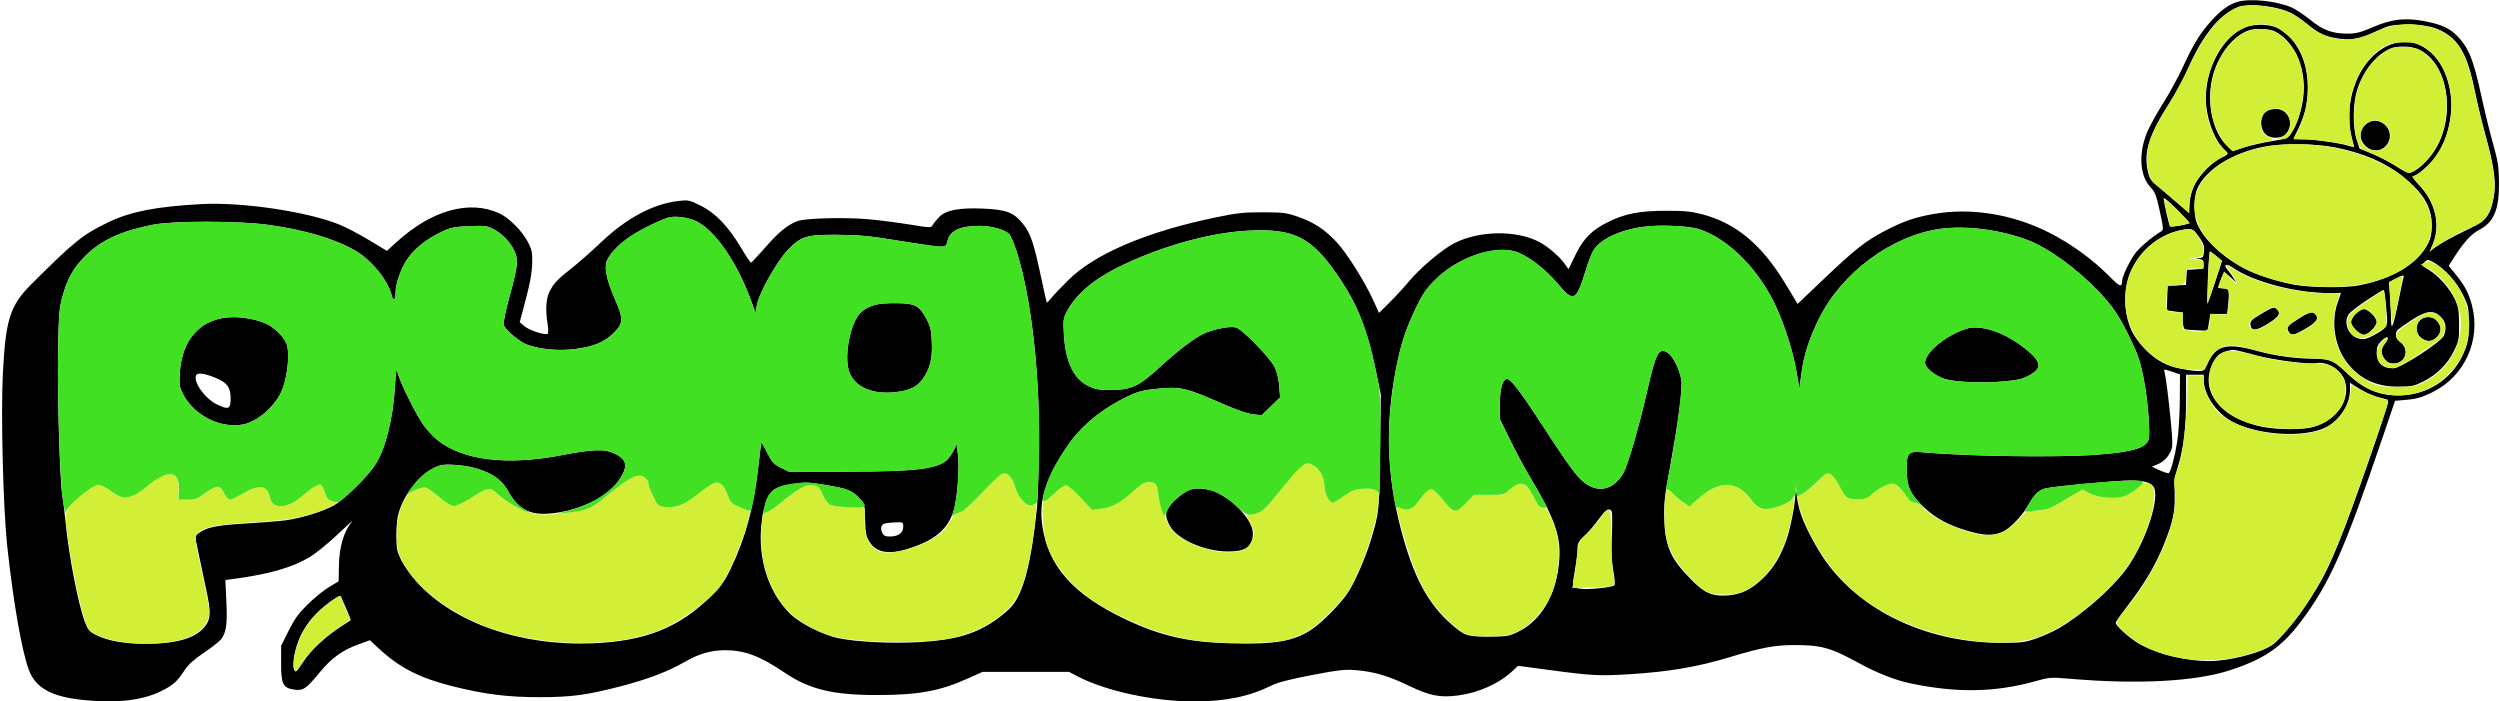 <svg xmlns="http://www.w3.org/2000/svg" width="1561" height="438" viewBox="0 0 1561 438" version="1.1"><path d="M 1397.139 1.147 C 1391.939 2.644, 1386.909 6.225, 1381.141 12.536 C 1374.025 20.322, 1369.736 27.231, 1363.161 41.500 C 1360.120 48.100, 1354.528 58.375, 1350.736 64.333 C 1346.943 70.291, 1342.463 78.391, 1340.779 82.333 C 1335.190 95.415, 1335.962 109.636, 1342.645 116.723 C 1345.629 119.886, 1346.392 121.841, 1348.581 131.926 C 1350.907 142.647, 1350.968 143.574, 1349.412 144.500 C 1343.492 148.024, 1335.512 154.849, 1332.937 158.592 C 1329.019 164.286, 1325.022 172.908, 1325.010 175.691 C 1324.992 179.591, 1323.453 179.017, 1317.422 172.860 C 1306.836 162.054, 1293.120 152.099, 1279.112 145.056 C 1256.493 133.684, 1230.627 129.538, 1207.500 133.579 C 1195.601 135.658, 1188.505 138.117, 1176.802 144.218 C 1164.816 150.466, 1158.158 155.733, 1138.150 174.795 L 1122.435 189.767 1114.467 176.637 C 1099.889 152.614, 1083.852 139.308, 1062.811 133.777 C 1056.151 132.027, 1051.718 131.596, 1040.500 131.605 C 1023.921 131.619, 1014.767 133.364, 1004.330 138.501 C 993.905 143.632, 988.734 148.832, 983.651 159.292 L 979.380 168.085 976.770 164.418 C 973.691 160.089, 966.014 153.558, 961 151 C 946.508 143.607, 923.710 143.946, 908.183 151.786 C 900.747 155.540, 886.632 167.403, 879.806 175.634 C 876.674 179.410, 871.175 185.399, 867.586 188.941 L 861.060 195.382 857.609 187.809 C 852.044 175.597, 841.052 158.130, 834.540 151.151 C 827.093 143.169, 820.498 138.855, 810.328 135.310 C 803.267 132.849, 801.128 132.579, 788.500 132.555 C 776.425 132.533, 772.300 132.989, 758.500 135.869 C 715.620 144.819, 683.574 158.513, 666.927 175 C 662.762 179.125, 658.131 184.019, 656.636 185.876 C 655.141 187.732, 653.783 189.082, 653.618 188.876 C 653.453 188.669, 651.881 181.731, 650.124 173.457 C 645.493 151.646, 643.556 145.883, 638.863 139.946 C 633.185 132.763, 628.673 130.967, 614.559 130.272 C 599.447 129.528, 590.619 131.151, 586.500 135.431 C 584.850 137.145, 583.020 139.407, 582.434 140.456 C 581.388 142.327, 581.112 142.322, 567.934 140.178 C 560.545 138.977, 548.875 137.493, 542 136.882 C 527.302 135.575, 502.989 136.214, 498 138.038 C 491.803 140.303, 486.263 144.829, 477.825 154.521 C 473.287 159.735, 469.275 164, 468.910 164 C 468.545 164, 465.686 159.709, 462.557 154.465 C 454.670 141.249, 446.656 132.928, 437.420 128.363 C 430.563 124.974, 429.668 124.779, 423.938 125.428 C 408.009 127.230, 391.441 136.003, 375.600 151.025 C 369.495 156.814, 361.125 164.183, 357 167.402 C 348.061 174.375, 345.451 177.178, 342.935 182.500 C 340.893 186.820, 340.540 194.070, 341.963 202.500 C 342.427 205.250, 342.445 207.883, 342.003 208.350 C 340.781 209.644, 330.436 206.280, 327.285 203.564 L 324.500 201.163 326.876 192.331 C 330.994 177.028, 332.188 170.707, 332.321 163.500 C 332.430 157.610, 332.002 155.641, 329.624 151.084 C 326.080 144.292, 317.914 136.082, 311.920 133.286 C 293.242 124.573, 269.463 131.197, 247.551 151.217 L 241.603 156.652 230.551 149.988 C 224.473 146.323, 216.125 141.947, 212 140.265 C 191.999 132.106, 151.036 126.037, 125.500 127.449 C 97.542 128.996, 81.927 132.017, 68.133 138.548 C 51.943 146.215, 46.495 150.583, 19.529 177.522 C 6.284 190.753, 3.538 199.339, 1.797 232.953 C 0.474 258.492, 1.951 317.233, 4.514 341 C 8.285 375.969, 13.629 406.587, 18.001 418.273 C 22.189 429.468, 31.995 434.961, 51.448 437.011 C 72.476 439.227, 88.675 437.441, 100.485 431.605 C 108.162 427.811, 110.590 425.642, 115.365 418.314 C 117.565 414.938, 121.167 411.708, 127.424 407.500 C 132.332 404.200, 137.198 400.340, 138.240 398.923 C 141.292 394.767, 142.005 389.331, 141.335 375.333 L 140.704 362.167 145.602 361.513 C 168.069 358.512, 182.114 354.493, 193.335 347.854 C 197.094 345.630, 204.969 339.242, 210.835 333.660 C 216.701 328.077, 220.767 324.407, 219.871 325.504 C 214.667 331.877, 211.826 341.424, 211.618 353.230 L 211.448 362.961 205.474 366.536 C 202.188 368.502, 196.211 373.349, 192.191 377.306 C 186.434 382.972, 183.889 386.490, 180.208 393.871 L 175.535 403.241 175.518 413.910 C 175.496 427.144, 176.647 429.525, 183.572 430.563 C 189.288 431.420, 191.097 430.214, 199.573 419.894 C 206.908 410.964, 213.642 406.063, 223.533 402.455 L 230.959 399.747 237 405.339 C 249.521 416.932, 262.088 423.343, 282.217 428.407 C 302.495 433.509, 316.864 435.322, 337 435.320 C 356.738 435.317, 366.836 433.952, 387.858 428.445 C 404.509 424.083, 417.223 419.244, 427.248 413.452 C 436.306 408.219, 443.918 406, 452.816 406 C 465.035 406, 474.374 409.530, 490.009 420.060 C 505.506 430.497, 520.118 434.015, 547.822 433.980 C 573.856 433.948, 586.929 431.516, 605 423.344 L 613.500 419.500 640.500 419.510 L 667.500 419.520 672.500 422.147 C 690.235 431.463, 720.172 437.946, 745.619 437.982 C 765.107 438.009, 779.965 434.943, 794 428 C 797.783 426.128, 805.589 424.111, 819 421.538 C 835.754 418.325, 839.653 417.889, 846.691 418.446 C 857.752 419.322, 866.936 422.017, 879.398 428.044 C 892.608 434.432, 899.182 435.741, 910.469 434.231 C 923.571 432.478, 936.053 426.820, 944.685 418.722 L 947.870 415.734 967.185 418.321 C 993.989 421.911, 998.671 422.156, 1017.742 420.971 C 1041.919 419.469, 1059.879 416.420, 1079.500 410.488 C 1099.857 404.334, 1108.081 402.787, 1120.500 402.777 C 1137.323 402.764, 1143.136 404.403, 1161 414.195 C 1171.837 420.135, 1183.323 424.672, 1192.379 426.590 C 1221.529 432.765, 1245.735 432.389, 1270.755 425.372 C 1279.722 422.857, 1280.406 422.810, 1292.755 423.851 C 1335.353 427.443, 1370.895 425.529, 1392.443 418.483 C 1413.537 411.585, 1424.345 404.266, 1435.976 389 C 1454.529 364.649, 1463.375 344.785, 1488.134 271.877 L 1495.477 250.253 1502.921 249.624 C 1508.724 249.133, 1512.169 248.121, 1518.549 245.033 C 1538.803 235.230, 1549.207 212.571, 1543.505 190.680 C 1541.550 183.173, 1539.004 178.310, 1533.476 171.524 L 1528.955 165.974 1532.587 160.296 C 1538.479 151.086, 1543.198 145.978, 1548.162 143.440 C 1557.156 138.840, 1560.555 130.648, 1560.377 114 C 1560.269 104.030, 1559.767 100.771, 1556.598 89.500 C 1554.588 82.350, 1551.348 69.108, 1549.397 60.074 C 1544.294 36.439, 1541.170 28.990, 1533.182 21.409 C 1529.009 17.450, 1524.045 15.273, 1515.020 13.444 C 1502.291 10.865, 1493.722 11.746, 1481.879 16.852 C 1473.899 20.292, 1471.157 21, 1465.810 21 C 1456.323 21, 1450.519 18.854, 1442.500 12.380 C 1438.650 9.272, 1433.577 5.864, 1431.227 4.807 C 1421.910 0.618, 1405.210 -1.175, 1397.139 1.147 M 1399.863 3.705 C 1395.104 4.438, 1386.661 10.389, 1381.713 16.500 C 1375.447 24.239, 1371.430 31.099, 1365.585 44.039 C 1362.987 49.792, 1358.121 58.775, 1354.774 64 C 1342.008 83.927, 1338.532 94.612, 1340.980 106.406 C 1341.966 111.153, 1342.806 112.538, 1346.640 115.740 C 1349.117 117.808, 1354.650 122.525, 1358.937 126.222 L 1366.731 132.945 1367.232 126.703 C 1367.551 122.723, 1368.707 118.539, 1370.421 115.156 C 1373.560 108.962, 1381.563 100.952, 1387.113 98.449 C 1391.415 96.509, 1391.744 95.863, 1389.416 93.930 C 1383.689 89.177, 1378.572 76.956, 1377.511 65.500 C 1375.756 46.537, 1385.811 25.250, 1400 17.893 C 1406.147 14.705, 1416.718 14.618, 1422.568 17.707 C 1433.774 23.624, 1440.963 37.866, 1440.988 54.201 C 1441.006 65.820, 1439.054 72.956, 1432.219 86.250 C 1432.007 86.662, 1434.683 87.002, 1438.167 87.004 C 1444.899 87.008, 1461.557 89.378, 1466.412 91.023 C 1468.014 91.565, 1469.460 91.874, 1469.625 91.708 C 1469.791 91.542, 1469.273 88.953, 1468.475 85.953 C 1463.739 68.157, 1469.514 46.220, 1481.971 34.687 C 1501.588 16.526, 1525.916 28.608, 1530.111 58.596 C 1532.101 72.818, 1527.722 89.531, 1519.321 99.784 C 1515.975 103.867, 1509.365 109.378, 1506.780 110.240 C 1506.180 110.440, 1507.673 112.644, 1510.097 115.139 C 1520.864 126.218, 1524.147 140.588, 1518.770 153.108 L 1517.221 156.716 1522.360 153.210 C 1525.187 151.281, 1532.466 147.325, 1538.535 144.418 C 1553.005 137.487, 1554.952 135.151, 1557.206 122.002 C 1558.678 113.419, 1557.128 102.713, 1551.597 83.259 C 1549.683 76.526, 1546.954 65.151, 1545.534 57.980 C 1541.500 37.620, 1537.029 27.931, 1528.976 22.098 C 1522.119 17.131, 1515.893 15.522, 1503.500 15.516 C 1492.931 15.511, 1492.187 15.655, 1484.500 19.197 C 1473.345 24.336, 1468.197 25.340, 1459.725 24.025 C 1451.632 22.770, 1447.491 20.782, 1440 14.557 C 1436.975 12.043, 1432.518 9.055, 1430.096 7.916 C 1422.294 4.247, 1408.672 2.350, 1399.863 3.705 M 1404.500 18.853 C 1394.026 22.277, 1384.189 35.297, 1381.121 49.799 C 1377.865 65.188, 1381.823 82.590, 1390.490 90.990 L 1394.001 94.393 1401.113 92.103 C 1405.025 90.843, 1412.772 89.067, 1418.328 88.156 C 1427.910 86.585, 1428.547 86.328, 1430.678 83.157 C 1434.034 78.167, 1436.924 69.694, 1438.062 61.511 C 1440.504 43.955, 1433.295 26.562, 1420.753 19.750 C 1417.511 17.989, 1408.641 17.500, 1404.500 18.853 M 1492.265 30.485 C 1483.711 34.203, 1475.550 44.372, 1471.909 55.850 C 1469.115 64.655, 1468.916 79.150, 1471.480 87.127 L 1473.288 92.754 1481.211 96.026 C 1485.569 97.825, 1492.141 101.245, 1495.817 103.627 C 1499.493 106.009, 1503.175 107.951, 1504 107.943 C 1508.396 107.902, 1517.449 99.387, 1521.826 91.176 C 1533.425 69.413, 1527.839 39.394, 1510.640 31.068 C 1505.622 28.639, 1497.131 28.369, 1492.265 30.485 M 1415.660 69.131 C 1410.915 71.889, 1410.593 80.540, 1415.097 84.250 C 1418.030 86.666, 1424.456 86.544, 1426.975 84.025 C 1432.931 78.069, 1429.194 67.961, 1421.061 68.030 C 1419.103 68.047, 1416.672 68.542, 1415.660 69.131 M 1478.775 76.518 C 1473.127 79.667, 1472.268 86.422, 1476.923 91.077 C 1481.517 95.671, 1488.524 94.532, 1491.332 88.735 C 1495.151 80.848, 1486.356 72.292, 1478.775 76.518 M 1413.582 91.608 C 1394.741 95.351, 1378.765 104.981, 1372.819 116.179 C 1370.949 119.700, 1370.522 122.074, 1370.512 129 C 1370.501 136.577, 1370.824 138.085, 1373.486 142.892 C 1378.482 151.912, 1389.879 161.869, 1402.533 168.269 C 1409.400 171.741, 1421.770 175.689, 1432 177.671 C 1442.213 179.651, 1464.812 179.886, 1473.500 178.103 C 1494.579 173.777, 1509.712 164.501, 1516.085 152 C 1517.830 148.577, 1518.378 145.825, 1518.378 140.500 C 1518.377 131.385, 1514.922 123.934, 1507.150 116.285 C 1494.371 103.708, 1479.350 96.328, 1457.700 91.988 C 1445.937 89.630, 1424.470 89.445, 1413.582 91.608 M 1351 123.745 C 1351 125.915, 1354.295 140.484, 1354.960 141.256 C 1355.695 142.108, 1367 140.073, 1367 139.088 C 1367 138.739, 1363.400 134.874, 1359 130.500 C 1354.600 126.126, 1351 123.086, 1351 123.745 M 418 135.669 C 413.881 136.501, 399.673 143.469, 393.380 147.742 C 385.388 153.169, 379.282 159.977, 378.456 164.383 C 377.582 169.040, 379.359 176.177, 384.131 187.179 C 389.384 199.291, 389.269 201.826, 383.191 207.904 C 377.385 213.710, 370.569 216.500, 358.544 217.995 C 348.984 219.182, 337.689 218.184, 329.756 215.451 C 324.439 213.619, 315.270 205.947, 314.460 202.652 C 314.169 201.469, 315.777 193.788, 318.032 185.585 C 323.381 166.130, 323.781 162.554, 321.247 156.826 C 318.835 151.372, 313.413 145.761, 307.777 142.886 C 304.098 141.009, 302.366 140.810, 293.049 141.194 C 284.382 141.551, 281.465 142.098, 276.776 144.245 C 266.428 148.983, 258.116 155.670, 253.559 162.925 C 250.054 168.504, 247 177.636, 247 182.538 C 247 187.438, 245.595 188.505, 244.562 184.390 C 242.217 175.046, 232.001 162.441, 222.046 156.606 C 209.484 149.244, 190.336 143.550, 167.500 140.387 C 149.155 137.846, 108.315 137.808, 95.500 140.319 C 75.481 144.243, 63.051 150.013, 53.062 160.017 C 45.713 167.378, 41.963 174.156, 38.803 185.793 C 36.999 192.438, 36.649 197.151, 36.263 220 C 35.797 247.556, 37.380 300.775, 38.926 309.551 C 39.416 312.329, 40.324 319.754, 40.944 326.051 C 43.051 347.435, 48.784 377.032, 52.998 388.274 C 54.896 393.340, 55.734 394.337, 59.831 396.400 C 67.355 400.189, 77.543 402.002, 91.197 401.983 C 111.377 401.954, 123.266 398.181, 128.731 390.071 C 131.567 385.862, 131.609 381.486, 128.931 369 C 127.811 363.775, 125.733 353.922, 124.315 347.104 L 121.736 334.708 124.118 332.883 C 128.804 329.293, 135.274 327.939, 152.500 326.944 C 161.850 326.404, 173.325 325.494, 178 324.921 C 187.461 323.761, 202.278 319.181, 208.692 315.433 C 214.936 311.785, 229.082 297.968, 233.862 290.850 C 240.589 280.832, 245.476 261.684, 246.695 240.578 C 247.296 230.167, 247.381 229.839, 248.515 233.578 C 250.666 240.668, 260.609 260.392, 264.846 265.974 C 267.131 268.984, 270.913 272.982, 273.250 274.858 C 288.940 287.450, 316.810 290.797, 350.887 284.181 C 370.429 280.388, 377.687 280.192, 384 283.291 C 390.274 286.371, 391.699 289.647, 389.197 295.242 C 383.349 308.318, 363.610 319.143, 342.766 320.704 C 330.331 321.636, 323.248 317.667, 317.071 306.307 C 312.124 297.209, 300.337 291.420, 284.483 290.302 C 277.713 289.824, 275.653 290.060, 271.826 291.753 C 262.991 295.661, 253.954 306.261, 249.780 317.613 C 248.120 322.129, 247.602 325.833, 247.558 333.518 C 247.504 342.829, 247.726 343.992, 250.699 350.018 C 252.459 353.583, 256.784 359.650, 260.311 363.500 C 283.816 389.160, 325.419 403.570, 370.500 401.667 C 403.140 400.290, 424.306 391.782, 444.116 372.076 C 450.377 365.848, 452.556 362.783, 456.360 354.852 C 465.570 335.649, 470.772 316.254, 473.618 290.501 C 474.469 282.801, 475.276 276.391, 475.411 276.256 C 475.546 276.120, 477.197 279.045, 479.078 282.755 C 482.040 288.592, 483.173 289.836, 487.500 292 L 492.500 294.500 527 294.500 C 571.016 294.499, 585.016 292.913, 591.320 287.212 C 592.361 286.270, 594.160 283.700, 595.317 281.500 L 597.421 277.500 598.240 285 C 599.086 292.743, 597.810 310.058, 595.846 317.494 C 593.091 327.929, 586.514 334.934, 574.957 339.745 C 558.238 346.706, 548.283 346.403, 543.235 338.782 C 540.791 335.093, 540.465 333.581, 540.167 324.577 C 539.846 314.829, 539.731 314.391, 536.667 311.165 C 532.035 306.286, 529.327 305.195, 516.275 302.944 C 506.069 301.184, 503.368 301.061, 496 302.020 C 482.104 303.829, 479.064 306.789, 476.348 321.156 C 471.871 344.839, 478.616 369.068, 493.721 383.565 C 499.716 389.318, 514.206 396.576, 523.500 398.480 C 535.192 400.876, 556.618 401.927, 573.766 400.946 C 596.662 399.637, 609.436 395.859, 622.505 386.534 C 625.949 384.076, 630.019 380.588, 631.547 378.782 C 639.223 369.719, 643.813 351.930, 647.490 317 C 647.751 314.525, 648.261 301.475, 648.625 288 C 649.944 239.107, 644.495 187.402, 634.839 157.181 C 633.202 152.055, 631.018 147.018, 629.986 145.986 C 627.325 143.325, 618.681 140.996, 611.568 141.024 C 599.449 141.071, 593.162 144.017, 591.665 150.347 C 590.871 153.704, 590.513 154, 587.246 154 C 585.290 154, 573.748 152.368, 561.595 150.374 C 543.060 147.332, 536.841 146.728, 523 146.624 C 503.668 146.479, 500.295 147.483, 492.193 155.802 C 485.023 163.163, 473.787 183.216, 472.498 190.950 L 471.756 195.401 468.925 187.634 C 460.187 163.667, 446.454 143.787, 434.708 138.101 C 430.126 135.883, 422.464 134.768, 418 135.669 M 1029.910 141.216 C 1013.826 142.556, 999.615 148.682, 994.962 156.280 C 993.878 158.051, 991.857 163.200, 990.471 167.723 C 984.114 188.476, 982.729 189.169, 972.363 176.796 C 964.765 167.727, 952.907 158.867, 945.775 156.929 C 931.974 153.180, 910.045 160.969, 896.389 174.470 C 890.508 180.283, 888.402 183.317, 884.219 192 C 877.767 205.389, 874.596 215.117, 871.539 230.889 C 864.949 264.898, 865.913 296.410, 874.563 329.760 C 882.375 359.877, 891.447 376.971, 906.557 390.050 C 914.597 397.008, 916.113 397.500, 929.500 397.500 C 940.486 397.500, 941.993 397.269, 947.340 394.764 C 962.511 387.657, 972.220 370.771, 973.653 349 C 974.618 334.342, 970.459 322.986, 954.217 295.935 C 951.431 291.296, 946.305 281.680, 942.826 274.567 L 936.500 261.635 936.500 252.567 C 936.500 243.359, 937.959 237.614, 940.549 236.620 C 942.764 235.770, 948.744 243.481, 963.492 266.203 C 979.206 290.412, 984.725 297.937, 989.297 301.387 C 998.210 308.112, 1007.493 305.840, 1013.588 295.440 C 1016.385 290.668, 1023.349 266.730, 1028.455 244.335 C 1034.046 219.816, 1035.763 216.649, 1041.450 220.375 C 1045.259 222.871, 1050 233.447, 1050 239.448 C 1050 247.533, 1047.453 266.022, 1042.936 290.726 C 1039.187 311.234, 1038.819 314.644, 1039.238 325 C 1039.916 341.754, 1043.387 349.276, 1056.488 362.376 C 1064.544 370.433, 1069.342 372.460, 1078.747 371.783 C 1087.309 371.165, 1093.784 367.964, 1101.168 360.697 C 1107.559 354.407, 1111.692 347.576, 1115.404 337.163 C 1118.020 329.824, 1120.874 315.031, 1121.126 307.500 C 1121.216 304.807, 1121.539 305.909, 1122.115 310.876 C 1123.134 319.659, 1127.148 329.441, 1135.507 343.515 C 1156.616 379.056, 1200.578 401.378, 1249.500 401.394 C 1262.189 401.399, 1264.241 401.142, 1271.413 398.652 C 1275.765 397.141, 1282.065 394.309, 1285.413 392.359 C 1299.781 383.991, 1317.982 368.126, 1327.068 356.051 C 1338.682 340.616, 1348.341 313.208, 1345.125 304.810 C 1343.855 301.492, 1339.180 300.010, 1330 300.014 C 1321.473 300.018, 1281.511 303.786, 1276.935 305.018 C 1272.852 306.117, 1270.407 308.523, 1266.544 315.243 C 1262.532 322.224, 1255.551 329.555, 1250.662 331.921 C 1245.216 334.558, 1239.606 334.551, 1230.064 331.895 C 1217.063 328.277, 1208.609 323.775, 1200.975 316.405 C 1192.510 308.234, 1190.533 303.738, 1190.529 292.660 C 1190.526 282.608, 1191.590 281.570, 1201 282.443 C 1227.508 284.905, 1284.546 285.716, 1308.500 283.973 C 1331.204 282.320, 1340.288 279.685, 1341.623 274.364 C 1342.752 269.868, 1341.025 249.041, 1338.443 236 C 1336.444 225.908, 1334.923 221.342, 1330.545 212.297 C 1323.322 197.376, 1319.486 191.571, 1310.827 182.454 C 1296.837 167.727, 1279.155 154.857, 1266.128 149.919 C 1249.125 143.475, 1227.928 140.718, 1211.842 142.858 C 1181.382 146.911, 1149.948 170.180, 1135.618 199.282 C 1129.551 211.604, 1126.077 222.565, 1124.707 233.710 L 1123.575 242.920 1121.847 232.657 C 1119.878 220.962, 1115.465 206.467, 1110.030 193.839 C 1099.578 169.553, 1079.751 149.119, 1060.742 143.041 C 1055.302 141.302, 1039.853 140.387, 1029.910 141.216 M 777.500 144.142 C 753.693 145.649, 722.929 154.509, 697.720 167.120 C 682.178 174.895, 671.453 184.252, 665.964 194.827 C 663.938 198.730, 663.774 200.103, 664.293 208.827 C 665.308 225.909, 670.267 236.395, 679.500 240.986 C 683.810 243.130, 685.825 243.466, 694.102 243.426 C 706.491 243.366, 711.074 241.215, 724 229.390 C 735.869 218.533, 746.247 210.659, 752.041 208.115 C 758.248 205.389, 768.024 203.538, 771.550 204.422 C 775.645 205.447, 792.946 223.133, 795.943 229.357 C 797.413 232.408, 798.467 236.800, 798.780 241.167 L 799.277 248.118 793.527 253.688 L 787.777 259.257 782.412 258.703 C 778.891 258.340, 771.888 255.881, 762.047 251.553 C 740.801 242.210, 736.891 241.320, 723.096 242.683 C 713.817 243.600, 710.777 244.359, 704.557 247.312 C 687.985 255.183, 674.680 266.184, 665.950 279.236 C 652.602 299.190, 648.440 312.939, 650.916 328.897 C 654.800 353.927, 670.299 371.254, 702.500 386.563 C 724.644 397.091, 741.677 400.988, 768.729 401.718 C 796.019 402.454, 807.915 400.401, 818.946 393.054 C 825.316 388.811, 836.540 377.499, 841.325 370.500 C 845.735 364.049, 852.588 348.395, 856.115 336.716 C 861.106 320.188, 861.227 319.008, 861.708 281.986 L 862.169 246.472 859.095 231.462 C 853.824 205.731, 847.599 190.098, 835.622 172.511 C 818.699 147.661, 807.588 142.238, 777.500 144.142 M 1356.579 145.103 C 1345.291 148.985, 1336.011 157.489, 1330.696 168.820 C 1324.866 181.248, 1326.031 199.835, 1333.307 210.483 C 1338.949 218.739, 1345.397 224.333, 1353.278 227.806 C 1358.269 230.006, 1372.666 232.449, 1375.111 231.511 C 1375.890 231.212, 1377.545 228.747, 1378.791 226.032 C 1383.508 215.749, 1390.867 213.978, 1408.500 218.881 C 1420.512 222.221, 1433.171 223.979, 1445.300 223.992 C 1454.821 224.002, 1457.296 225.136, 1466.009 233.485 C 1476.734 243.763, 1487.094 247.698, 1500.890 246.736 C 1518.289 245.522, 1532.560 235.065, 1539 218.810 C 1541.110 213.485, 1541.499 210.862, 1541.493 202 C 1541.486 191.923, 1541.335 191.193, 1537.768 183.881 C 1533.927 176.008, 1525.420 166.820, 1518.804 163.399 C 1515.932 161.913, 1515.619 161.936, 1513.790 163.765 C 1511.856 165.700, 1511.876 165.738, 1516.204 168.274 C 1522.352 171.876, 1529.674 180.055, 1532.772 186.780 C 1535.047 191.719, 1535.413 193.868, 1535.453 202.521 C 1535.497 211.859, 1535.278 212.993, 1532.242 219.160 C 1528.164 227.443, 1521.408 234.149, 1513 238.260 C 1507.188 241.102, 1505.548 241.442, 1497.500 241.469 C 1483.646 241.517, 1473.255 236.601, 1465.379 226.274 C 1457.685 216.187, 1455.369 200.972, 1459.667 188.750 L 1461.690 183 1454.569 183 C 1433.432 183, 1406.434 175.854, 1393.928 166.948 C 1390.269 164.343, 1388.057 165.336, 1390.792 168.355 C 1391.861 169.535, 1393.554 171.850, 1394.555 173.500 L 1396.375 176.500 1392.890 173.250 C 1390.973 171.463, 1389.131 170, 1388.796 170 C 1388.310 170, 1385 178.438, 1385 179.678 C 1385 179.855, 1386.323 180, 1387.941 180 C 1389.559 180, 1391.140 180.417, 1391.455 180.927 C 1391.770 181.437, 1391.732 185.037, 1391.370 188.927 L 1390.713 196 1385.433 196 L 1380.153 196 1379.295 201.250 L 1378.438 206.500 1371.969 206.250 C 1368.411 206.113, 1364.938 205.790, 1364.250 205.532 C 1363.482 205.244, 1363 203.158, 1363 200.125 L 1363 195.188 1357.960 194.494 L 1352.919 193.801 1353.210 186.151 L 1353.500 178.500 1359.197 178.202 L 1364.894 177.903 1365.197 173.202 L 1365.500 168.500 1370.750 168.198 C 1375.799 167.907, 1376 167.785, 1376 165.014 C 1376 162.639, 1375.517 162.060, 1373.250 161.716 L 1370.500 161.300 1373.145 161.150 C 1375.473 161.018, 1375.836 160.517, 1376.175 156.965 C 1376.493 153.632, 1375.958 152.067, 1373.099 147.965 C 1370.032 143.565, 1369.232 143.004, 1366.069 143.033 C 1364.106 143.052, 1359.835 143.983, 1356.579 145.103 M 1378.617 173.130 C 1378.238 182.002, 1378.080 189.413, 1378.266 189.599 C 1378.451 189.785, 1380.599 183.839, 1383.038 176.385 L 1387.472 162.833 1383.986 159.944 C 1382.069 158.354, 1380.232 157.042, 1379.903 157.027 C 1379.575 157.012, 1378.996 164.259, 1378.617 173.130 M 1495.606 174.142 L 1491.711 176.196 1492.350 185.848 C 1492.702 191.157, 1492.992 197.502, 1492.995 199.950 C 1493.003 207.226, 1494.503 203.403, 1497.486 188.500 C 1499.028 180.800, 1500.497 173.938, 1500.751 173.250 C 1501.389 171.528, 1500.158 171.741, 1495.606 174.142 M 1477.878 187.430 C 1472.587 190.931, 1467.524 194.841, 1466.628 196.120 C 1462.769 201.630, 1466.611 210.274, 1473.493 211.565 C 1476.087 212.051, 1478.027 211.566, 1481.890 209.463 C 1490.236 204.921, 1490.932 203.923, 1490.389 197.276 C 1489.400 185.165, 1488.834 181.001, 1488.178 181.033 C 1487.805 181.051, 1483.170 183.930, 1477.878 187.430 M 547.613 190.068 C 540.128 191.912, 536.339 194.849, 533.650 200.894 C 528.737 211.938, 527.526 227.191, 531.020 234.039 C 535.139 242.114, 545.339 246.210, 558.160 244.939 C 567.618 244.001, 572.395 241.818, 576.060 236.759 C 580.727 230.315, 582.286 224.063, 581.822 213.646 C 581.474 205.854, 580.976 203.697, 578.457 199.078 C 573.953 190.820, 571.620 189.537, 560.679 189.306 C 555.631 189.199, 549.751 189.542, 547.613 190.068 M 1411.692 196.095 C 1405.719 199.679, 1404.922 200.506, 1405.192 202.840 C 1405.663 206.907, 1408.848 206.650, 1416.360 201.940 C 1422.937 197.816, 1424.272 195.672, 1421.800 193.200 C 1419.997 191.397, 1419.090 191.657, 1411.692 196.095 M 1470.923 195.923 C 1469.315 197.531, 1468 199.815, 1468 201 C 1468 203.784, 1473.216 209, 1476 209 C 1478.784 209, 1484 203.784, 1484 201 C 1484 198.216, 1478.784 193, 1476 193 C 1474.815 193, 1472.531 194.315, 1470.923 195.923 M 1435.373 198.907 C 1428.194 203.461, 1427.545 204.282, 1428.989 206.979 C 1430.506 209.814, 1432.222 209.533, 1439.556 205.250 C 1446.238 201.348, 1448.007 198.918, 1445.960 196.452 C 1444.100 194.210, 1442.012 194.694, 1435.373 198.907 M 1505.378 200.130 C 1501.045 202.951, 1497.169 205.763, 1496.765 206.380 C 1495.220 208.737, 1496.108 211.704, 1499 213.842 C 1504.904 218.207, 1501.946 227, 1494.573 227 C 1492.061 227, 1490.591 226.296, 1489.073 224.365 C 1486.441 221.020, 1486.443 217.977, 1489.080 214.625 C 1492.324 210.501, 1490.848 208.998, 1487.168 212.678 C 1484.570 215.276, 1484.006 216.625, 1484.032 220.173 C 1484.080 226.688, 1487.560 230, 1494.358 230 C 1498.931 230, 1524.526 213.376, 1526.026 209.432 C 1527.810 204.739, 1527.182 201.028, 1524.077 197.923 C 1519.465 193.311, 1515.051 193.832, 1505.378 200.130 M 135.500 199.399 C 129.061 201.435, 125.659 203.562, 121.333 208.254 C 116.109 213.922, 113.028 222.221, 112.296 232.600 C 111.791 239.746, 112.001 241.371, 113.948 245.393 C 119.534 256.933, 132.834 265.392, 145.500 265.461 C 151.170 265.493, 153.569 264.975, 158.125 262.738 C 164.439 259.637, 171.727 252.416, 174.982 246.036 C 178.896 238.364, 180.986 224.181, 179.384 216.169 C 178.525 211.875, 172.654 205.362, 167.138 202.584 C 158.313 198.140, 144.027 196.702, 135.500 199.399 M 1511 200 C 1508.022 202.978, 1508.333 208.330, 1511.635 210.927 C 1515.130 213.677, 1518.546 213.545, 1521.545 210.545 C 1524.545 207.546, 1524.677 204.130, 1521.927 200.635 C 1519.330 197.333, 1513.978 197.022, 1511 200 M 1227.500 205.343 C 1214.686 209.574, 1202 220.137, 1202 226.577 C 1202 229.499, 1207.931 234.448, 1213.847 236.464 C 1220.038 238.573, 1237.349 239.387, 1250.684 238.195 C 1259.826 237.379, 1262.798 236.690, 1266.958 234.426 C 1275.456 229.801, 1274.821 225.858, 1264.222 217.441 C 1251.486 207.326, 1236.474 202.380, 1227.500 205.343 M 1391.500 218.940 C 1386.024 220.241, 1383.835 222.118, 1381.278 227.705 C 1373.566 244.549, 1386.868 261.174, 1412.254 266.417 C 1421.931 268.416, 1438.038 268.475, 1444.568 266.535 C 1459.219 262.183, 1467.902 249.322, 1464.056 237.669 C 1461.888 231.101, 1453.037 225.506, 1446.726 226.712 C 1441.739 227.665, 1420.325 224.967, 1409 221.958 C 1393.901 217.947, 1394.930 218.124, 1391.500 218.940 M 1351.418 231.897 C 1352.311 235.010, 1354.072 248.676, 1355.477 263.403 C 1356.666 275.863, 1356.681 278.814, 1355.567 281.403 C 1353.793 285.528, 1350.955 288.362, 1346.928 290.030 L 1343.616 291.402 1348.496 293.644 C 1351.180 294.877, 1353.729 295.667, 1354.162 295.400 C 1355.423 294.620, 1357.943 285.229, 1359.500 275.500 C 1360.293 270.550, 1360.997 259.133, 1361.064 250.128 L 1361.187 233.756 1356.073 232.025 C 1351.456 230.462, 1351.003 230.449, 1351.418 231.897 M 122.397 234.409 C 120.723 238.769, 127.991 248.870, 135.415 252.502 C 142.723 256.078, 144 255.507, 144 248.666 C 144 242.009, 141.951 239.083, 135.287 236.225 C 128.001 233.101, 123.160 232.419, 122.397 234.409 M 1364.994 249.750 C 1364.988 267.100, 1363.300 280.800, 1359.851 291.500 C 1358.014 297.197, 1357.643 300.361, 1357.854 308.500 C 1358.145 319.723, 1356.991 325.209, 1351.337 339.500 C 1346.403 351.971, 1339.345 364.045, 1329.431 376.975 C 1324.794 383.023, 1321 388.358, 1321 388.832 C 1321 390.448, 1328.361 397.277, 1334.103 400.988 C 1345.914 408.622, 1369.279 413.982, 1384.500 412.550 C 1398.043 411.276, 1413.918 406.588, 1419.405 402.241 C 1427.370 395.933, 1441.604 376.806, 1450.371 360.630 C 1457.771 346.975, 1467.719 321.107, 1484.372 272.211 C 1489.683 256.617, 1491.593 249.799, 1490.731 249.511 C 1490.054 249.284, 1487.475 248.589, 1485 247.967 C 1480.705 246.886, 1475.499 244.377, 1469.941 240.709 L 1467.382 239.020 1467.309 243.849 C 1467.172 252.885, 1460.855 262.520, 1452.223 266.857 C 1438.778 273.614, 1409.408 271.790, 1393.664 263.221 C 1383.894 257.903, 1376 246.329, 1376 237.322 L 1376 234 1370.500 234 L 1365 234 1364.994 249.750 M 743 305.727 C 739.383 307.100, 732.808 312.388, 730.506 315.776 C 727.447 320.279, 727.390 322.109, 730.138 327.785 C 734.321 336.425, 751.606 344.277, 766.620 344.357 C 778.045 344.418, 782.273 341.313, 782.273 332.861 C 782.273 325.247, 771.191 312.838, 759.500 307.362 C 754.689 305.108, 746.713 304.318, 743 305.727 M 1001.370 320.250 C 1000.282 321.488, 998.091 324.300, 996.502 326.500 C 994.912 328.700, 991.674 332.331, 989.306 334.570 C 985.512 338.156, 984.996 339.166, 984.965 343.070 C 984.946 345.506, 984.280 351.100, 983.485 355.500 C 981.384 367.124, 981.290 366.771, 986.725 367.586 C 991.773 368.343, 1006.635 366.788, 1008.008 365.359 C 1008.462 364.886, 1008.165 360.900, 1007.348 356.500 C 1006.266 350.669, 1006.020 344.801, 1006.441 334.856 C 1006.759 327.352, 1006.741 320.489, 1006.402 319.606 C 1005.543 317.367, 1003.697 317.603, 1001.370 320.250 M 553.189 326.714 C 550.279 327.269, 549.417 329.424, 550.847 332.564 C 551.740 334.523, 552.701 335, 555.756 335 C 560.843 335, 564 332.680, 564 328.943 C 564 326.126, 563.818 326.006, 559.750 326.136 C 557.413 326.211, 554.460 326.471, 553.189 326.714 M 206 375.845 C 197.655 381.980, 191.752 388.727, 187.921 396.510 C 184.306 403.852, 182.136 414.749, 183.624 418.084 C 184.562 420.185, 184.936 419.865, 189.394 413.159 C 194.303 405.775, 203.186 397.481, 212.956 391.159 C 216.005 389.187, 218.682 387.450, 218.904 387.299 C 219.126 387.149, 217.936 383.982, 216.258 380.263 C 214.581 376.543, 213.050 372.952, 212.855 372.283 C 212.638 371.541, 209.966 372.929, 206 375.845" stroke="none" fill="#000000" fill-rule="evenodd"/><path d="M 1400 3.930 C 1388.499 6.230, 1377.928 18.354, 1366.613 42.224 C 1363.081 49.676, 1357.387 60.178, 1353.960 65.563 C 1342.469 83.619, 1339.198 93.429, 1340.992 104.454 C 1342.138 111.489, 1343.066 113.110, 1348.233 117.099 C 1350.580 118.910, 1355.763 123.270, 1359.750 126.786 L 1367 133.180 1367 128.216 C 1367 117.647, 1373.589 106.981, 1384.462 99.950 L 1390.988 95.729 1387.384 91.740 C 1378.154 81.523, 1374.784 63.983, 1378.935 47.756 C 1381.399 38.121, 1384.668 31.697, 1390.292 25.443 C 1397.959 16.915, 1408.832 13.262, 1418.665 15.910 C 1423.228 17.139, 1431.700 24.142, 1434.854 29.294 C 1443.093 42.748, 1443.129 65.442, 1434.937 81.250 L 1431.957 87 1439.731 87 C 1446.805 87, 1466.676 90.064, 1469.028 91.517 C 1470.247 92.270, 1470.266 92.448, 1468.489 86.591 C 1466.549 80.196, 1466.571 65.067, 1468.531 57.542 C 1471.722 45.291, 1480.182 33.595, 1489.370 28.732 C 1492.550 27.049, 1495.243 26.541, 1501.078 26.523 C 1507.793 26.503, 1509.216 26.845, 1513.560 29.532 C 1530.402 39.944, 1535.768 67.120, 1525.447 89.733 C 1521.851 97.612, 1513.823 107.002, 1508.962 109.016 L 1506.024 110.233 1510.665 115.366 C 1517.670 123.116, 1521.419 131.860, 1521.440 140.500 C 1521.452 145.673, 1520.866 148.794, 1519.193 152.458 L 1516.929 157.416 1519.214 155.333 C 1522.414 152.417, 1536.422 144.563, 1543 141.996 C 1550.121 139.217, 1552.532 136.867, 1554.985 130.310 C 1559.378 118.569, 1558.585 109.864, 1550.219 78 C 1548.558 71.675, 1545.998 60.929, 1544.529 54.119 C 1539.246 29.622, 1532.225 20.386, 1515.977 16.556 C 1503.744 13.673, 1494.811 14.722, 1481.867 20.562 C 1472.219 24.916, 1464.698 25.807, 1456.131 23.612 C 1449.658 21.954, 1446.926 20.406, 1439 13.906 C 1432.384 8.481, 1427.186 6.217, 1417.445 4.518 C 1408.188 2.904, 1405.571 2.816, 1400 3.930 M 1402.435 19.890 C 1386.745 27.016, 1377.085 50.108, 1381.005 71.114 C 1382.297 78.034, 1387.028 87.695, 1390.981 91.481 L 1394.073 94.444 1399.286 92.559 C 1402.154 91.522, 1408.100 89.912, 1412.500 88.979 C 1419.646 87.465, 1420.233 87.175, 1418 86.257 C 1413.878 84.563, 1411.545 81.218, 1411.545 77 C 1411.545 72.466, 1413.979 69.332, 1418.419 68.148 C 1424.679 66.479, 1430 70.449, 1430 76.788 C 1430 81.339, 1428.439 83.903, 1424.671 85.542 L 1421.500 86.922 1424.682 86.961 C 1427.073 86.990, 1428.374 86.283, 1429.918 84.115 C 1439.118 71.195, 1440.914 47.928, 1433.809 33.705 C 1431.032 28.145, 1425.072 21.948, 1420.500 19.866 C 1415.368 17.528, 1407.612 17.539, 1402.435 19.890 M 1494.554 29.668 C 1491.678 30.487, 1485.901 34.335, 1482.618 37.618 C 1478.637 41.599, 1475.347 46.998, 1472.872 53.612 C 1467.671 67.514, 1469.634 92.045, 1476.083 93.732 C 1479.640 94.662, 1493.865 101.811, 1498.489 104.993 C 1500.893 106.647, 1503.351 108, 1503.950 108 C 1505.904 108, 1512.512 103.319, 1515.727 99.658 C 1520.879 93.791, 1523.902 87.770, 1526.140 78.918 C 1530.814 60.436, 1525.299 40.889, 1513.082 32.628 C 1509.775 30.393, 1507.467 29.685, 1502.667 29.435 C 1499.275 29.259, 1495.624 29.363, 1494.554 29.668 M 1476.923 77.923 C 1470.866 83.980, 1474.474 94, 1482.712 94 C 1487.217 94, 1489.636 92.604, 1491.553 88.897 C 1493.636 84.870, 1492.650 80.725, 1488.850 77.527 C 1484.758 74.084, 1480.625 74.221, 1476.923 77.923 M 1413 91.979 C 1396.790 95.484, 1386.048 100.884, 1378.198 109.474 C 1366.369 122.417, 1367.368 138.028, 1380.944 152.370 C 1397.205 169.550, 1423.938 179.297, 1454.500 179.191 C 1477.928 179.109, 1496.673 173.097, 1508.565 161.850 C 1522.488 148.683, 1521.579 130.490, 1506.257 115.639 C 1499.021 108.626, 1496.785 107.052, 1487 102.088 C 1465.521 91.191, 1435.566 87.099, 1413 91.979 M 1351.350 125.566 C 1351.680 126.630, 1352.587 130.563, 1353.365 134.306 C 1354.143 138.050, 1354.942 141.273, 1355.140 141.469 C 1355.338 141.665, 1358.186 141.287, 1361.469 140.628 L 1367.438 139.431 1363.034 134.653 C 1360.612 132.025, 1356.857 128.471, 1354.689 126.754 C 1351.506 124.233, 1350.864 124.004, 1351.350 125.566 M 1360.873 143.938 C 1355.421 145.001, 1346.818 149.528, 1341.720 154.015 C 1327.084 166.898, 1322.783 188.444, 1331.308 206.168 C 1335.727 215.354, 1343.305 222.844, 1352.568 227.178 C 1357.900 229.674, 1360.802 230.341, 1367.826 230.689 L 1376.500 231.118 1379 225.855 C 1383.531 216.317, 1390.184 213.785, 1402.141 217.045 C 1417.433 221.215, 1426.870 222.884, 1438.500 223.478 C 1456.548 224.399, 1455.959 224.199, 1464.929 232.435 C 1473.376 240.190, 1478.631 243.284, 1487.256 245.580 C 1516.798 253.445, 1546.036 226.782, 1541.315 196.282 C 1539.362 183.660, 1531.306 171.194, 1521.321 165.342 C 1517.417 163.054, 1516.547 162.886, 1514.187 163.964 L 1511.500 165.192 1515.060 167.023 C 1525.216 172.244, 1533.783 184.035, 1535.982 195.817 C 1539.138 212.734, 1529.326 231.270, 1513.218 238.820 C 1508.095 241.221, 1506.356 241.499, 1496.500 241.488 C 1486.382 241.477, 1485.031 241.243, 1479.646 238.572 C 1466.937 232.267, 1458.330 219.661, 1457.332 205.894 C 1456.838 199.080, 1458.147 190.274, 1460.476 184.750 C 1461.147 183.160, 1460.406 183, 1452.357 182.996 C 1431.622 182.987, 1405.695 175.944, 1392.750 166.805 C 1391.237 165.737, 1390 165.074, 1390 165.331 C 1390 165.589, 1391.575 168.139, 1393.500 171 C 1398.227 178.024, 1397.919 179.501, 1392.873 174 L 1388.746 169.500 1387.771 172 C 1384.903 179.355, 1384.938 179.863, 1388.336 180.193 C 1391.252 180.476, 1391.523 180.814, 1391.791 184.500 C 1391.951 186.700, 1391.696 190.300, 1391.224 192.500 L 1390.366 196.500 1385.183 196.220 L 1380 195.940 1380 199.536 C 1380 206.780, 1377.401 208.119, 1366.750 206.358 L 1363 205.738 1363 200.369 L 1363 195 1359.191 195 C 1352.882 195, 1351.962 193.634, 1352.788 185.500 L 1353.500 178.500 1358.646 178.201 C 1364.154 177.882, 1364.955 176.954, 1364.986 170.857 C 1365.003 167.644, 1366.468 166.985, 1371.957 167.721 C 1376.110 168.278, 1376.156 168.250, 1375.830 165.392 C 1375.526 162.727, 1375.107 162.453, 1370.500 161.907 C 1367.333 161.532, 1366.600 161.252, 1368.500 161.143 C 1370.150 161.050, 1372.513 160.701, 1373.750 160.370 C 1377.143 159.460, 1376.727 154.369, 1372.750 148.138 C 1369.283 142.704, 1368.541 142.442, 1360.873 143.938 M 1378.765 172.750 C 1378.489 181.412, 1378.387 188.646, 1378.540 188.825 C 1378.692 189.004, 1380.689 183.212, 1382.977 175.955 L 1387.137 162.760 1383.818 159.921 C 1381.993 158.359, 1380.223 157.063, 1379.884 157.041 C 1379.545 157.018, 1379.042 164.088, 1378.765 172.750 M 1495.666 174.111 L 1491.833 176.134 1492.528 188.317 C 1492.911 195.018, 1493.516 200.820, 1493.873 201.211 C 1494.229 201.602, 1495.914 195.189, 1497.617 186.961 C 1499.319 178.732, 1500.439 172.020, 1500.106 172.044 C 1499.773 172.069, 1497.775 172.999, 1495.666 174.111 M 1479 187.354 C 1473.775 190.862, 1468.776 194.580, 1467.891 195.616 C 1465.454 198.469, 1464.955 201.958, 1466.468 205.577 C 1469.206 212.130, 1475.683 212.801, 1484.281 207.423 L 1490 203.846 1489.912 197.173 C 1489.864 193.503, 1489.527 188.357, 1489.162 185.738 L 1488.500 180.975 1479 187.354 M 1411.221 196.002 C 1404.455 200.295, 1403.077 202.183, 1405.011 204.513 C 1406.994 206.903, 1410.081 206.247, 1416.750 202.016 C 1421.601 198.939, 1423 197.509, 1423 195.632 C 1423 193.364, 1421.355 191.988, 1418.668 192.010 C 1418.026 192.015, 1414.675 193.811, 1411.221 196.002 M 1470.923 195.923 C 1469.315 197.531, 1468 199.815, 1468 201 C 1468 203.784, 1473.216 209, 1476 209 C 1478.784 209, 1484 203.784, 1484 201 C 1484 198.216, 1478.784 193, 1476 193 C 1474.815 193, 1472.531 194.315, 1470.923 195.923 M 1435.248 198.733 C 1428.744 202.588, 1426.990 205.078, 1429.040 207.548 C 1430.929 209.824, 1434.013 209.165, 1440.500 205.097 C 1446.658 201.236, 1448.072 198.997, 1445.960 196.452 C 1444.130 194.247, 1442.079 194.684, 1435.248 198.733 M 1505.641 200.608 C 1495.282 207.318, 1493.966 209.857, 1498.862 213.689 C 1504.839 218.366, 1502.056 227, 1494.573 227 C 1492.061 227, 1490.591 226.296, 1489.073 224.365 C 1486.463 221.048, 1486.440 217.981, 1489 214.727 C 1492.370 210.443, 1491.165 209.265, 1487.473 213.235 C 1481.233 219.947, 1483.859 228.501, 1492.516 229.662 C 1496.236 230.161, 1497.438 229.601, 1509.014 221.989 C 1515.881 217.473, 1522.489 212.871, 1523.698 211.763 C 1530.112 205.885, 1525.567 195, 1516.698 195 C 1515.378 195, 1510.402 197.523, 1505.641 200.608 M 1511 200 C 1508.022 202.978, 1508.333 208.330, 1511.635 210.927 C 1515.130 213.677, 1518.546 213.545, 1521.545 210.545 C 1524.545 207.546, 1524.677 204.130, 1521.927 200.635 C 1519.330 197.333, 1513.978 197.022, 1511 200 M 1386.832 220.709 C 1380.555 224.603, 1377.600 235.270, 1380.434 243.802 C 1385.133 257.950, 1401.085 266.391, 1425.581 267.692 C 1441.448 268.535, 1450.862 265.985, 1457.914 258.933 C 1462.753 254.093, 1464.393 250.202, 1464.449 243.425 C 1464.492 238.269, 1464.077 236.795, 1461.698 233.674 C 1457.652 228.365, 1454.341 227, 1445.510 227 C 1433.514 227, 1419.804 225.128, 1408.453 221.941 C 1396.650 218.627, 1390.731 218.289, 1386.832 220.709 M 1365.944 237.993 C 1365.522 264.597, 1362.913 285.781, 1358.945 294.823 C 1357.363 298.427, 1357.190 300.174, 1357.900 305.323 C 1360.514 324.270, 1348.369 354.151, 1327.598 379.878 C 1320.164 389.087, 1320.158 389.200, 1326.823 395.221 C 1345.113 411.745, 1377.886 416.928, 1406.500 407.824 C 1415.397 404.993, 1417.148 404.027, 1422.377 399.071 C 1437.557 384.682, 1450.998 362.313, 1463.281 331 C 1468.196 318.469, 1490.585 254.681, 1491.151 251.595 C 1491.435 250.044, 1490.574 249.474, 1486.500 248.519 C 1481.405 247.326, 1475.575 244.771, 1470.892 241.678 L 1468.284 239.956 1467.685 245.014 C 1466.451 255.429, 1457.266 266.490, 1447.688 269.095 C 1427.371 274.621, 1398.725 269.477, 1385.590 257.945 C 1380.963 253.882, 1376.001 243.872, 1375.997 238.590 L 1375.994 234.500 1370.997 234.493 L 1366 234.485 1365.944 237.993 M 814.066 290.265 C 811.738 291.446, 808.977 294.541, 795.472 311.106 C 789.209 318.787, 786.175 320.928, 781.038 321.287 C 779.369 321.404, 778.003 321.567, 778.002 321.648 C 778.001 321.729, 779.120 323.754, 780.488 326.148 C 783.326 331.113, 783.597 333.945, 781.602 337.802 C 779.004 342.826, 776.509 344.231, 769.259 344.749 C 761.386 345.313, 752.649 343.405, 743.500 339.126 C 735.866 335.555, 731.690 332.011, 729.521 327.262 C 728.575 325.193, 726.916 321.608, 725.833 319.295 C 724.751 316.981, 723.609 312.481, 723.297 309.295 C 722.606 302.246, 721.723 301, 717.415 301 C 714.774 301, 712.764 302.170, 707.808 306.593 C 699.202 314.271, 694.165 317.024, 687.455 317.717 L 681.817 318.299 674.658 310.645 C 670.577 306.281, 666.682 302.993, 665.597 302.996 C 664.550 302.998, 661.314 305.250, 658.406 308 C 655.499 310.750, 652.593 313, 651.949 313 C 650.002 313, 651.266 333.398, 653.630 340.127 C 658.185 353.095, 668.510 365.560, 682.537 375.025 C 693.099 382.152, 712.274 391.187, 724.500 394.797 C 743.132 400.297, 752.383 401.505, 775.500 401.452 C 798.871 401.399, 804.514 400.445, 815.500 394.687 C 822.941 390.788, 838.132 375.816, 842.921 367.662 C 850.472 354.808, 859.671 327.229, 860.701 314.358 C 861.237 307.662, 861.130 307.140, 858.996 305.998 C 857.632 305.268, 854.366 304.950, 850.843 305.205 C 845.922 305.561, 844.001 306.311, 839.032 309.815 C 835.768 312.117, 832.710 314, 832.237 314 C 830.185 314, 827 307.923, 827 304.008 C 827 298.262, 824.672 293.380, 820.810 291.026 C 816.926 288.657, 817.177 288.686, 814.066 290.265 M 625.416 296.001 C 624.270 296.448, 618.737 301.746, 613.120 307.775 C 606.184 315.220, 601.879 319.031, 599.704 319.652 C 597.497 320.282, 595.524 322.055, 593.364 325.347 C 588.592 332.623, 586.385 334.574, 578.634 338.372 C 570.113 342.546, 561.062 345, 554.182 345 C 550.176 345, 548.500 344.450, 545.941 342.297 C 541.350 338.434, 539.770 333.888, 539.901 324.914 L 540.013 317.268 530.247 316.798 C 524.875 316.539, 519.443 315.772, 518.175 315.093 C 516.906 314.415, 514.970 311.763, 513.871 309.200 C 511.539 303.759, 510.642 303.036, 506.200 303.015 C 501.817 302.995, 498.434 304.860, 490.834 311.489 C 487.350 314.528, 482.637 317.890, 480.360 318.960 L 476.220 320.907 475.517 329.790 C 473.843 350.936, 481.089 371.569, 494.488 383.815 C 500.522 389.330, 511.671 395.146, 520.545 397.408 C 537.350 401.691, 579.734 402.061, 595.818 398.065 C 617.106 392.775, 632.201 381.607, 637.807 367 C 641.632 357.032, 645.199 339.065, 646.621 322.604 L 647.302 314.707 644.551 315.398 C 642.263 315.972, 641.288 315.534, 638.754 312.794 C 637.079 310.982, 634.762 306.848, 633.604 303.607 C 631.293 297.133, 628.698 294.724, 625.416 296.001 M 1134.966 300.579 C 1131.960 303.648, 1127.870 307.003, 1125.878 308.034 L 1122.257 309.910 1123.203 315.205 C 1123.723 318.117, 1126.111 324.661, 1128.510 329.748 C 1143.311 361.133, 1165.266 380.710, 1198.722 392.355 C 1226.079 401.877, 1256.449 403.954, 1273.653 397.479 C 1292.434 390.409, 1317.551 369.920, 1329.697 351.761 C 1338.330 338.853, 1345 320.505, 1345 309.662 C 1345 305.062, 1344.620 303.847, 1342.777 302.557 C 1339.770 300.450, 1339.751 300.455, 1334.537 304.968 C 1332.016 307.150, 1328.051 309.450, 1325.726 310.079 C 1319.736 311.701, 1309.773 310.688, 1304.573 307.929 L 1300.252 305.637 1291.413 310.938 C 1280.750 317.333, 1276.295 319, 1269.868 319 C 1265.773 319, 1264.626 319.438, 1262.743 321.720 C 1252.517 334.118, 1244.359 336.567, 1228.734 331.927 C 1217.659 328.639, 1210.110 324.851, 1203.268 319.150 C 1199.840 316.294, 1196.915 314.033, 1196.768 314.125 C 1195.644 314.831, 1192.107 312.424, 1190.251 309.691 C 1186.374 303.981, 1184.031 302, 1181.157 302 C 1178.343 302, 1170.575 306.349, 1168.181 309.265 C 1166.413 311.418, 1161.749 312.339, 1156.561 311.561 C 1152.626 310.971, 1152.126 310.538, 1149.909 305.807 C 1147.517 300.698, 1142.985 295, 1141.315 295 C 1140.829 295, 1137.972 297.511, 1134.966 300.579 M 98.322 298.869 C 96.024 300.427, 92.701 302.915, 90.938 304.399 C 85.699 308.807, 80.072 311.264, 76.740 310.598 C 75.109 310.272, 71.551 308.373, 68.833 306.377 C 66.115 304.382, 62.815 302.750, 61.500 302.750 C 58.594 302.750, 50.787 308.338, 45.151 314.452 C 40.315 319.699, 40.235 320.402, 42.562 337.216 C 46.087 362.682, 52.439 389.593, 55.817 393.374 C 60.093 398.162, 75.688 402, 90.870 402 C 110.916 402, 124.282 397.380, 128.780 388.894 C 131.563 383.646, 131.410 381.674, 126.508 359.500 C 121.678 337.653, 121.412 335.307, 123.498 333.002 C 127.204 328.907, 134.914 327.452, 160.632 325.993 C 182.760 324.739, 195.307 322.059, 206.573 316.181 L 210.500 314.131 207.394 313.018 C 205.006 312.162, 203.976 310.934, 202.936 307.703 C 202.192 305.391, 201.142 303.195, 200.601 302.823 C 199.153 301.826, 194.875 304.336, 188.467 309.943 C 179.616 317.689, 170.080 318.150, 168.630 310.902 C 167.044 302.969, 162.094 302.105, 152 308 C 148.233 310.200, 144.451 312, 143.596 312 C 142.740 312, 141.122 310.200, 140 308 C 138.483 305.026, 137.349 304, 135.580 304 C 134.271 304, 130.805 305.800, 127.877 308 C 123.161 311.543, 121.923 312, 117.027 311.997 L 111.500 311.995 111.500 305.649 C 111.500 301.740, 110.973 298.670, 110.128 297.652 C 108.058 295.161, 103.026 295.680, 98.322 298.869 M 393 298.979 C 391.075 300.019, 384.818 304.695, 379.096 309.371 C 369.357 317.328, 368.270 317.941, 362.096 318.970 C 349.527 321.063, 340.433 321.724, 334.769 320.955 C 328.052 320.044, 315.945 313.745, 310.560 308.360 C 306.133 303.933, 304.563 304.187, 293.805 311.074 C 289.573 313.783, 284.947 316, 283.525 316 C 281.850 316, 278.700 314.100, 274.575 310.601 C 271.075 307.631, 267.276 304.905, 266.133 304.542 C 263.351 303.659, 255.591 307.168, 253.598 310.210 C 247.393 319.679, 245.633 337.958, 249.975 347.836 C 257.979 366.046, 281.858 384.308, 309.500 393.360 C 341.947 403.985, 384.525 404.187, 411 393.841 C 423.601 388.917, 442.572 375.494, 449.181 366.828 C 454.501 359.852, 462.656 341.118, 466.764 326.437 L 468.740 319.373 465.620 318.121 C 456.396 314.418, 456.162 314.228, 454.306 308.916 C 453.313 306.072, 451.469 303.064, 450.209 302.231 C 447.242 300.269, 445.159 301.202, 435.065 309.011 C 429.598 313.240, 425.918 315.285, 422.250 316.132 C 416.575 317.442, 411.243 316.516, 409.934 313.992 C 406.704 307.770, 405 303.671, 405 302.124 C 405 299.629, 401.843 296.991, 398.921 297.044 C 397.590 297.069, 394.925 297.939, 393 298.979 M 942.765 305.527 C 939.057 308.974, 938.961 309, 929.727 309 L 920.425 309 915.500 314 C 908.798 320.804, 907.842 320.659, 900.682 311.749 C 898.582 309.136, 895.912 306.488, 894.748 305.865 C 892.534 304.680, 890.904 306.079, 884.174 314.938 C 881.696 318.200, 877.714 318.988, 873.934 316.965 C 871.316 315.564, 871.394 316.501, 874.937 329.077 C 883.627 359.923, 889.822 372.748, 901.964 385.025 C 913.111 396.297, 915.594 397.436, 929 397.432 C 943.078 397.427, 948.156 395.657, 956.515 387.837 C 966.658 378.349, 971.210 368.761, 972.984 353.151 C 974.233 342.161, 972.872 332.550, 968.822 323.765 C 966.271 318.230, 965.279 317, 963.366 317 C 961.518 317, 960.408 315.769, 958.058 311.115 C 956.424 307.879, 954.361 304.504, 953.472 303.615 C 950.852 300.994, 946.876 301.704, 942.765 305.527 M 1073.939 303.389 C 1068.912 304.718, 1064.397 307.521, 1058.861 312.751 C 1054.587 316.789, 1053.623 316.534, 1045.903 309.312 C 1043.135 306.724, 1040.914 305.330, 1040.535 305.943 C 1039.241 308.036, 1038.779 327.571, 1039.883 333.500 C 1041.556 342.485, 1046.189 350.929, 1054.081 359.379 C 1063.973 369.972, 1066.199 371.166, 1076.270 371.286 C 1086.368 371.406, 1091.441 369.264, 1100.149 361.201 C 1106.926 354.928, 1111.721 346.924, 1115.547 335.500 C 1117.981 328.233, 1121.286 311, 1120.245 311 C 1120.009 311, 1118.661 311.908, 1117.250 313.018 C 1113.642 315.856, 1104.534 318.323, 1100.476 317.561 C 1097.970 317.091, 1096.208 315.688, 1093.514 312.019 C 1087.568 303.919, 1081.707 301.335, 1073.939 303.389 M 1002.190 319.810 C 1001.155 320.845, 998.898 323.741, 997.175 326.245 C 995.453 328.749, 992.249 332.219, 990.056 333.956 C 987.273 336.160, 985.934 338.077, 985.622 340.307 C 985.376 342.063, 984.668 347.467, 984.049 352.316 C 983.430 357.164, 982.650 362.500, 982.315 364.173 L 981.707 367.214 994.104 366.851 C 1000.922 366.651, 1006.995 366.168, 1007.600 365.778 C 1008.393 365.266, 1008.333 363.176, 1007.386 358.284 C 1006.649 354.475, 1006.057 344.399, 1006.037 335.309 C 1006.016 326.045, 1005.588 318.863, 1005.036 318.523 C 1004.507 318.195, 1003.226 318.774, 1002.190 319.810 M 204.769 377.075 C 193.998 385.166, 187.615 394.535, 184.445 406.908 C 182.988 412.597, 183.192 419.018, 184.829 418.987 C 185.198 418.980, 187.075 416.450, 189 413.366 C 193.106 406.785, 202.704 397.680, 212.162 391.393 L 218.880 386.926 215.941 380.713 C 214.324 377.296, 213.001 373.938, 213.001 373.250 C 213 371.220, 211.857 371.751, 204.769 377.075" stroke="none" fill="#d2ee37" fill-rule="evenodd"/><path d="M 418 135.669 C 413.881 136.501, 399.673 143.469, 393.380 147.742 C 385.388 153.169, 379.282 159.977, 378.456 164.383 C 377.582 169.040, 379.359 176.177, 384.131 187.179 C 389.384 199.291, 389.269 201.826, 383.191 207.904 C 377.385 213.710, 370.569 216.500, 358.544 217.995 C 348.984 219.182, 337.689 218.184, 329.756 215.451 C 324.439 213.619, 315.270 205.947, 314.460 202.652 C 314.169 201.469, 315.777 193.788, 318.032 185.585 C 323.381 166.130, 323.781 162.554, 321.247 156.826 C 318.835 151.372, 313.413 145.761, 307.777 142.886 C 304.098 141.009, 302.366 140.810, 293.049 141.194 C 284.382 141.551, 281.465 142.098, 276.776 144.245 C 266.428 148.983, 258.116 155.670, 253.559 162.925 C 250.054 168.504, 247 177.636, 247 182.538 C 247 187.438, 245.595 188.505, 244.562 184.390 C 242.217 175.046, 232.001 162.441, 222.046 156.606 C 209.484 149.244, 190.336 143.550, 167.500 140.387 C 149.155 137.846, 108.315 137.808, 95.500 140.319 C 75.481 144.243, 63.051 150.013, 53.062 160.017 C 45.713 167.378, 41.963 174.156, 38.803 185.793 C 36.999 192.438, 36.649 197.151, 36.263 220 C 35.751 250.267, 37.462 300.414, 39.436 313 C 40.169 317.675, 40.821 320.927, 40.885 320.228 C 41.232 316.397, 57.329 302.750, 61.500 302.750 C 62.815 302.750, 66.115 304.382, 68.833 306.377 C 71.551 308.373, 75.109 310.272, 76.740 310.598 C 80.096 311.269, 85.915 308.705, 91.222 304.215 C 105.045 292.523, 112.484 293.441, 111.779 306.751 L 111.500 312.003 117.027 312.001 C 121.920 312, 123.164 311.541, 127.877 308 C 130.805 305.800, 134.271 304, 135.580 304 C 137.349 304, 138.483 305.026, 140 308 C 141.122 310.200, 142.740 312, 143.596 312 C 144.451 312, 148.233 310.200, 152 308 C 162.094 302.105, 167.044 302.969, 168.630 310.902 C 170.080 318.150, 179.616 317.689, 188.467 309.943 C 194.875 304.336, 199.153 301.826, 200.601 302.823 C 201.142 303.195, 202.195 305.400, 202.943 307.722 C 204.037 311.122, 204.957 312.161, 207.664 313.054 C 210.831 314.099, 211.302 313.931, 215.763 310.161 C 222.887 304.140, 230.327 296.138, 234.382 290.132 C 240.525 281.038, 245.520 260.932, 246.695 240.578 C 247.296 230.167, 247.381 229.839, 248.515 233.578 C 250.666 240.668, 260.609 260.392, 264.846 265.974 C 267.131 268.984, 270.913 272.982, 273.250 274.858 C 288.940 287.450, 316.810 290.797, 350.887 284.181 C 370.429 280.388, 377.687 280.192, 384 283.291 C 389.915 286.194, 391.613 289.597, 389.578 294.467 C 384.967 305.502, 370.343 315.430, 352.670 319.521 C 346.644 320.916, 346.617 320.937, 351.500 320.418 C 367.205 318.749, 368.015 318.424, 379.114 309.354 C 390.307 300.207, 395.548 297, 399.305 297 C 401.982 297, 405 299.808, 405 302.298 C 405 303.696, 406.782 307.920, 409.934 313.992 C 411.243 316.516, 416.575 317.442, 422.250 316.132 C 425.918 315.285, 429.598 313.240, 435.065 309.011 C 445.159 301.202, 447.242 300.269, 450.209 302.231 C 451.469 303.064, 453.313 306.072, 454.306 308.916 C 455.804 313.202, 456.744 314.359, 459.806 315.682 C 461.838 316.559, 464.512 317.741, 465.748 318.307 C 466.985 318.873, 468.273 319.060, 468.611 318.722 C 469.774 317.559, 471.924 305.469, 473.540 291.003 C 474.431 283.030, 475.272 276.395, 475.408 276.258 C 475.545 276.122, 477.197 279.045, 479.078 282.755 C 482.040 288.592, 483.173 289.836, 487.500 292 L 492.500 294.500 527 294.500 C 571.016 294.499, 585.016 292.913, 591.320 287.212 C 592.361 286.270, 594.161 283.700, 595.319 281.500 L 597.425 277.500 598.227 284.500 C 599.133 292.403, 597.584 311.742, 595.486 318.711 C 594.232 322.880, 594.254 323.080, 595.820 321.669 C 596.744 320.837, 598.689 319.859, 600.143 319.496 C 601.728 319.101, 607.010 314.322, 613.349 307.547 C 619.159 301.337, 624.803 296.023, 625.891 295.739 C 629.090 294.902, 631.791 297.661, 633.698 303.711 C 635.972 310.924, 640.917 316.464, 644.197 315.472 C 645.464 315.089, 646.873 314.430, 647.329 314.008 C 647.786 313.586, 648.412 302.049, 648.722 288.371 C 649.854 238.394, 644.440 187.229, 634.839 157.181 C 633.202 152.055, 631.018 147.018, 629.986 145.986 C 627.325 143.325, 618.681 140.996, 611.568 141.024 C 599.449 141.071, 593.162 144.017, 591.665 150.347 C 590.871 153.704, 590.513 154, 587.246 154 C 585.290 154, 573.748 152.368, 561.595 150.374 C 543.060 147.332, 536.841 146.728, 523 146.624 C 503.668 146.479, 500.295 147.483, 492.193 155.802 C 485.023 163.163, 473.787 183.216, 472.498 190.950 L 471.756 195.401 468.925 187.634 C 460.187 163.667, 446.454 143.787, 434.708 138.101 C 430.126 135.883, 422.464 134.768, 418 135.669 M 1029.910 141.216 C 1013.826 142.556, 999.615 148.682, 994.962 156.280 C 993.878 158.051, 991.857 163.200, 990.471 167.723 C 984.114 188.476, 982.729 189.169, 972.363 176.796 C 964.765 167.727, 952.907 158.867, 945.775 156.929 C 931.974 153.180, 910.045 160.969, 896.389 174.470 C 890.508 180.283, 888.402 183.317, 884.219 192 C 881.436 197.775, 877.995 206.050, 876.571 210.389 C 870.293 229.525, 866.225 261.940, 867.398 283.487 C 868.142 297.151, 871.041 318.552, 871.949 317.083 C 872.327 316.470, 873.103 316.453, 874.026 317.037 C 877.225 319.060, 881.754 318.123, 884.174 314.938 C 890.904 306.079, 892.534 304.680, 894.748 305.865 C 895.912 306.488, 898.582 309.136, 900.682 311.749 C 907.842 320.659, 908.798 320.804, 915.500 314 L 920.425 309 929.710 309 C 938.916 309, 939.027 308.971, 942.868 305.500 C 947.100 301.677, 950.865 301.008, 953.472 303.615 C 954.361 304.504, 956.424 307.879, 958.058 311.115 C 960.524 315.999, 961.466 317, 963.600 317 L 966.172 317 962.430 310.250 C 960.373 306.537, 956.543 299.900, 953.920 295.500 C 951.298 291.100, 946.305 281.680, 942.826 274.567 L 936.500 261.635 936.500 252.567 C 936.500 243.359, 937.959 237.614, 940.549 236.620 C 942.764 235.770, 948.744 243.481, 963.492 266.203 C 979.206 290.412, 984.725 297.937, 989.297 301.387 C 998.210 308.112, 1007.493 305.840, 1013.588 295.440 C 1016.385 290.668, 1023.349 266.730, 1028.455 244.335 C 1034.046 219.816, 1035.763 216.649, 1041.450 220.375 C 1045.256 222.869, 1050 233.448, 1050 239.440 C 1050 248.870, 1044.448 286.315, 1040.452 303.834 C 1040.159 305.117, 1040.317 305.922, 1040.801 305.623 C 1041.286 305.323, 1043.217 306.665, 1045.092 308.605 C 1046.966 310.545, 1049.966 313.041, 1051.757 314.152 L 1055.015 316.172 1060.027 311.666 C 1073.376 299.663, 1084.530 299.781, 1093.514 312.019 C 1097.836 317.906, 1101.281 318.948, 1108.974 316.692 C 1116.995 314.341, 1120.953 311.191, 1121.153 307 L 1121.320 303.500 1121.723 306.743 L 1122.126 309.986 1125.313 308.388 C 1127.066 307.509, 1131.283 304.067, 1134.686 300.738 C 1140.726 294.827, 1140.928 294.723, 1143.288 296.269 C 1144.618 297.141, 1147.234 300.800, 1149.101 304.403 C 1152.302 310.575, 1152.736 310.988, 1156.656 311.576 C 1161.757 312.341, 1166.424 311.405, 1168.181 309.265 C 1170.575 306.349, 1178.343 302, 1181.157 302 C 1184.031 302, 1186.374 303.981, 1190.251 309.691 C 1192.337 312.763, 1194.277 314.100, 1196.343 313.890 C 1196.807 313.843, 1198.599 315.086, 1200.325 316.652 C 1202.051 318.219, 1201.176 317.011, 1198.381 313.968 C 1192.207 307.247, 1190.610 302.895, 1190.563 292.660 C 1190.516 282.608, 1191.578 281.568, 1201 282.443 C 1227.508 284.905, 1284.546 285.716, 1308.500 283.973 C 1331.204 282.320, 1340.288 279.685, 1341.623 274.364 C 1342.752 269.868, 1341.025 249.041, 1338.443 236 C 1336.444 225.908, 1334.923 221.342, 1330.545 212.297 C 1323.322 197.376, 1319.486 191.571, 1310.827 182.454 C 1296.837 167.727, 1279.155 154.857, 1266.128 149.919 C 1249.125 143.475, 1227.928 140.718, 1211.842 142.858 C 1181.382 146.911, 1149.948 170.180, 1135.618 199.282 C 1129.551 211.604, 1126.077 222.565, 1124.707 233.710 L 1123.575 242.920 1121.847 232.657 C 1119.878 220.962, 1115.465 206.467, 1110.030 193.839 C 1099.578 169.553, 1079.751 149.119, 1060.742 143.041 C 1055.302 141.302, 1039.853 140.387, 1029.910 141.216 M 777.500 144.142 C 753.693 145.649, 722.929 154.509, 697.720 167.120 C 682.178 174.895, 671.453 184.252, 665.964 194.827 C 663.938 198.730, 663.774 200.103, 664.293 208.827 C 665.308 225.909, 670.267 236.395, 679.500 240.986 C 683.810 243.130, 685.825 243.466, 694.102 243.426 C 706.491 243.366, 711.074 241.215, 724 229.390 C 735.869 218.533, 746.247 210.659, 752.041 208.115 C 758.248 205.389, 768.024 203.538, 771.550 204.422 C 775.645 205.447, 792.946 223.133, 795.943 229.357 C 797.413 232.408, 798.467 236.800, 798.780 241.167 L 799.277 248.118 793.527 253.688 L 787.777 259.257 782.412 258.703 C 778.891 258.340, 771.888 255.881, 762.047 251.553 C 740.801 242.210, 736.891 241.320, 723.096 242.683 C 713.817 243.600, 710.777 244.359, 704.557 247.312 C 687.985 255.183, 674.680 266.184, 665.950 279.236 C 658.635 290.172, 655.878 295.471, 653.099 303.937 C 649.532 314.802, 650.462 315.513, 658.406 308 C 661.314 305.250, 664.550 302.998, 665.597 302.996 C 666.682 302.993, 670.577 306.281, 674.658 310.645 L 681.817 318.299 687.455 317.717 C 694.165 317.024, 699.202 314.271, 707.808 306.593 C 712.764 302.170, 714.774 301, 717.415 301 C 721.697 301, 722.607 302.253, 723.273 309.063 C 723.572 312.123, 724.546 316.372, 725.438 318.506 L 727.060 322.387 729.145 318.171 C 731.365 313.685, 736.378 308.998, 741.612 306.514 C 749.903 302.580, 761.589 306.304, 772.334 316.304 C 777.127 320.764, 778.610 321.607, 781.171 321.326 C 786.441 320.750, 789.241 318.748, 795.472 311.106 C 814.201 288.133, 814.867 287.585, 820.285 290.713 C 824.331 293.048, 826.996 298.240, 826.998 303.790 C 827 307.916, 830.121 314, 832.237 314 C 832.710 314, 835.768 312.117, 839.032 309.815 C 844.001 306.311, 845.922 305.561, 850.843 305.205 C 857.491 304.724, 860.659 305.950, 861.294 309.248 C 861.532 310.487, 861.787 296.650, 861.860 278.500 C 861.992 245.559, 861.986 245.474, 859.019 231.072 C 853.770 205.598, 847.545 190.015, 835.623 172.511 C 818.697 147.660, 807.588 142.238, 777.500 144.142 M 547.613 190.068 C 540.128 191.912, 536.339 194.849, 533.650 200.894 C 528.737 211.938, 527.526 227.191, 531.020 234.039 C 535.139 242.114, 545.339 246.210, 558.160 244.939 C 567.618 244.001, 572.395 241.818, 576.060 236.759 C 580.727 230.315, 582.286 224.063, 581.822 213.646 C 581.474 205.854, 580.976 203.697, 578.457 199.078 C 573.953 190.820, 571.620 189.537, 560.679 189.306 C 555.631 189.199, 549.751 189.542, 547.613 190.068 M 135.500 199.399 C 129.061 201.435, 125.659 203.562, 121.333 208.254 C 116.109 213.922, 113.028 222.221, 112.296 232.600 C 111.791 239.746, 112.001 241.371, 113.948 245.393 C 119.534 256.933, 132.834 265.392, 145.500 265.461 C 151.170 265.493, 153.569 264.975, 158.125 262.738 C 164.439 259.637, 171.727 252.416, 174.982 246.036 C 178.896 238.364, 180.986 224.181, 179.384 216.169 C 178.525 211.875, 172.654 205.362, 167.138 202.584 C 158.313 198.140, 144.027 196.702, 135.500 199.399 M 1227.500 205.343 C 1214.686 209.574, 1202 220.137, 1202 226.577 C 1202 229.499, 1207.931 234.448, 1213.847 236.464 C 1220.038 238.573, 1237.349 239.387, 1250.684 238.195 C 1259.826 237.379, 1262.798 236.690, 1266.958 234.426 C 1275.456 229.801, 1274.821 225.858, 1264.222 217.441 C 1251.486 207.326, 1236.474 202.380, 1227.500 205.343 M 271.435 291.819 C 266.054 294.358, 260.933 298.953, 256.404 305.308 C 254.369 308.163, 253.574 309.730, 254.638 308.788 C 257.622 306.149, 263.919 303.840, 266.179 304.557 C 267.296 304.911, 271.075 307.631, 274.575 310.601 C 278.700 314.100, 281.850 316, 283.525 316 C 284.947 316, 289.573 313.783, 293.805 311.074 C 304.563 304.187, 306.133 303.933, 310.560 308.360 C 312.526 310.326, 317.422 313.749, 321.440 315.967 C 328.859 320.062, 332.980 321.533, 327.500 318.129 C 323.383 315.573, 320.053 311.791, 317.042 306.254 C 315.644 303.683, 312.672 300.190, 310.437 298.492 C 301.296 291.545, 279.807 287.868, 271.435 291.819 M 1300.121 302.119 C 1289.462 303.149, 1279.083 304.439, 1277.056 304.985 C 1272.886 306.108, 1270.427 308.487, 1266.666 315.036 L 1264.061 319.572 1270.780 318.907 C 1279.067 318.086, 1279.345 317.979, 1290.884 311.177 L 1300.268 305.646 1304.581 307.934 C 1309.773 310.688, 1319.740 311.699, 1325.726 310.079 C 1329.925 308.943, 1339.431 301.764, 1338.272 300.606 C 1337.187 299.520, 1319.914 300.205, 1300.121 302.119 M 494.007 302.173 C 483.502 303.672, 479.281 307.298, 477.195 316.611 L 476.275 320.722 479.241 319.611 C 480.872 319, 484.747 316.361, 487.853 313.747 C 497.229 305.856, 502.046 302.999, 505.946 303.015 C 510.658 303.036, 511.516 303.705, 513.871 309.200 C 514.970 311.763, 516.906 314.415, 518.175 315.093 C 519.443 315.772, 524.872 316.539, 530.240 316.797 C 541.581 317.344, 542.312 316.616, 536.250 310.821 C 530.993 305.796, 529.576 305.235, 516.451 302.992 C 503.772 300.824, 503.526 300.815, 494.007 302.173" stroke="none" fill="#41e022" fill-rule="evenodd"/></svg>